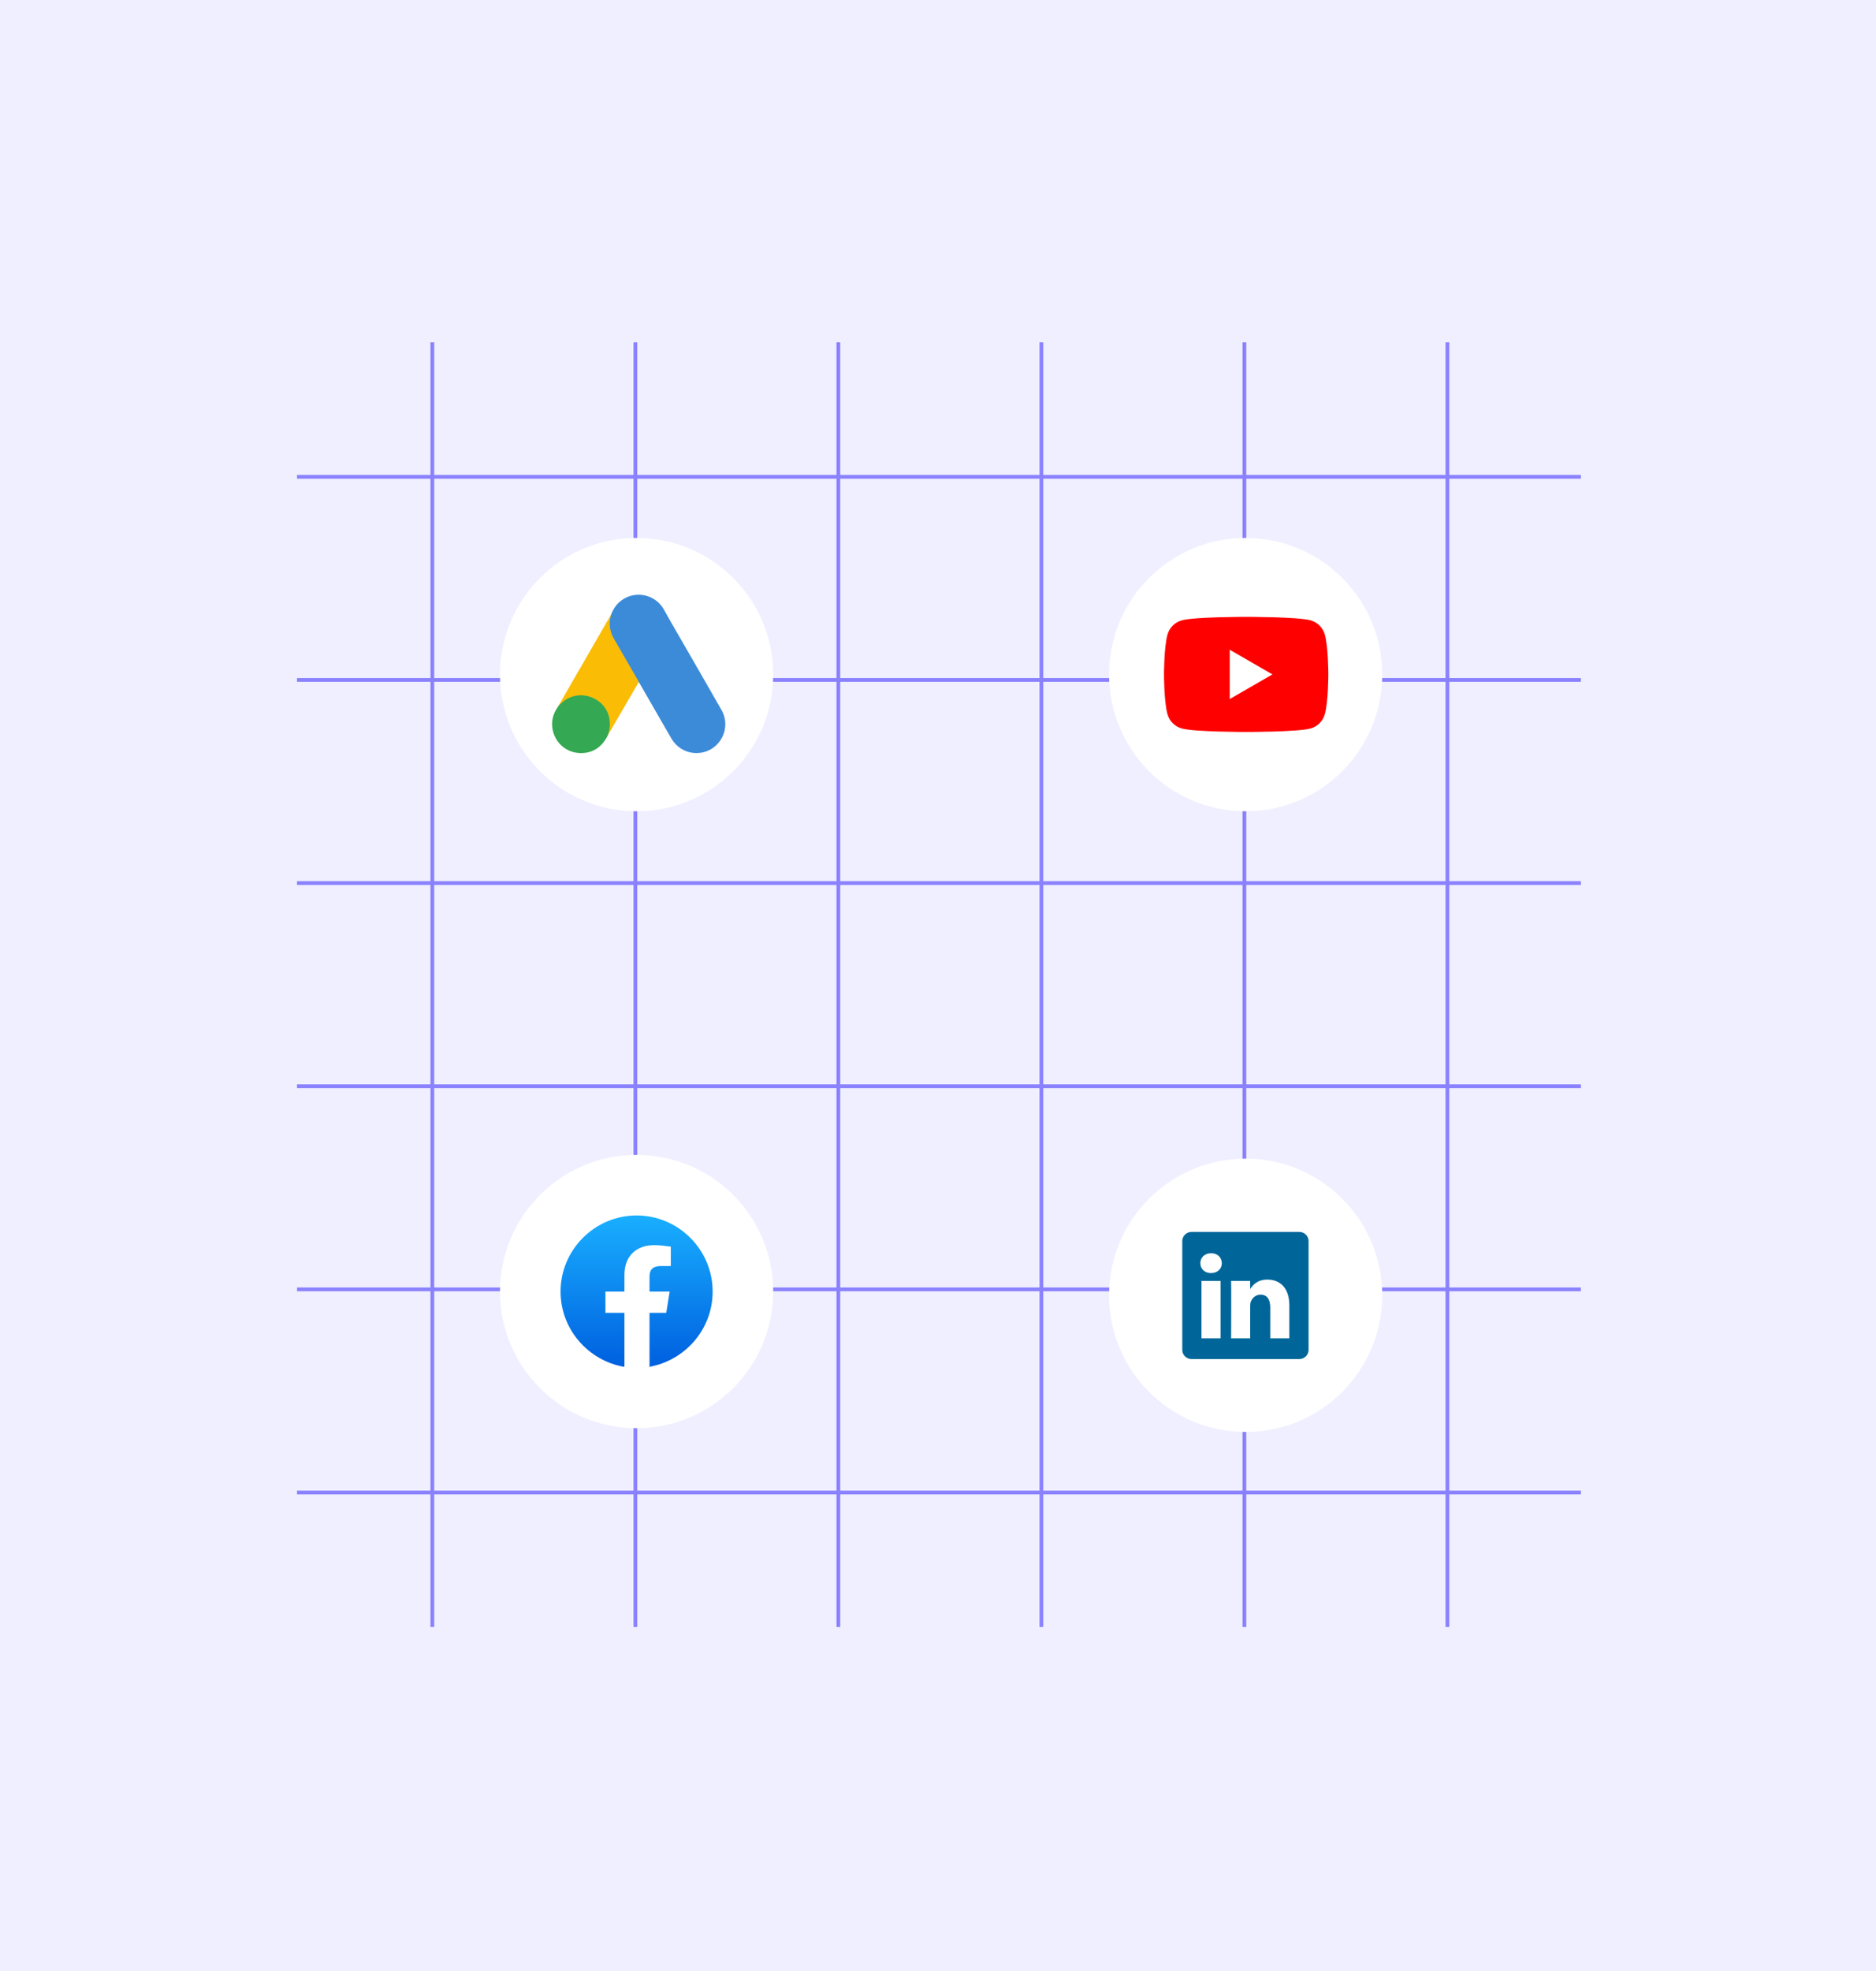 <svg width="499" height="524" viewBox="0 0 499 524" fill="none" xmlns="http://www.w3.org/2000/svg">
<rect width="499" height="524" fill="#EFEFFF"/>
<path d="M79 180.75H420.5" stroke="#8A81FF"/>
<path d="M79 126.75H420.5" stroke="#8A81FF"/>
<path d="M79 234.75H420.5" stroke="#8A81FF"/>
<path d="M79 288.75H420.5" stroke="#8A81FF"/>
<path d="M79 342.75H420.5" stroke="#8A81FF"/>
<path d="M79 396.75H420.5" stroke="#8A81FF"/>
<path d="M331 91L331 432.5" stroke="#8A81FF"/>
<path d="M385 91L385 432.5" stroke="#8A81FF"/>
<path d="M277 91L277 432.5" stroke="#8A81FF"/>
<path d="M223 91L223 432.5" stroke="#8A81FF"/>
<path d="M169 91L169 432.5" stroke="#8A81FF"/>
<path d="M115 91L115 432.5" stroke="#8A81FF"/>
<circle cx="169.331" cy="179.331" r="36.331" fill="white"/>
<path d="M162.534 163.397C162.98 162.228 163.592 161.152 164.501 160.28C168.138 156.736 174.149 157.627 176.617 162.08C178.472 165.457 180.439 168.759 182.35 172.099C185.541 177.647 188.77 183.194 191.924 188.761C194.577 193.418 191.701 199.299 186.432 200.097C183.203 200.579 180.179 199.095 178.509 196.201C175.708 191.321 172.887 186.441 170.086 181.58C170.03 181.469 169.956 181.376 169.882 181.283C169.585 181.042 169.455 180.69 169.269 180.374C168.026 178.185 166.746 176.014 165.503 173.843C164.705 172.433 163.87 171.042 163.072 169.631C162.349 168.37 162.015 166.997 162.052 165.55C162.108 164.807 162.2 164.065 162.534 163.397Z" fill="#3C8BD9"/>
<path d="M162.534 163.397C162.367 164.065 162.219 164.733 162.182 165.438C162.126 166.997 162.516 168.444 163.295 169.798C165.336 173.305 167.377 176.83 169.399 180.356C169.585 180.671 169.733 180.986 169.919 181.283C168.806 183.213 167.692 185.124 166.56 187.054C165.002 189.744 163.443 192.453 161.866 195.143C161.792 195.143 161.774 195.106 161.755 195.05C161.736 194.902 161.792 194.772 161.829 194.624C162.59 191.84 161.959 189.373 160.048 187.258C158.879 185.977 157.395 185.254 155.688 185.013C153.461 184.697 151.495 185.272 149.732 186.664C149.417 186.905 149.213 187.258 148.841 187.443C148.767 187.443 148.73 187.406 148.712 187.35C149.602 185.81 150.474 184.27 151.365 182.73C155.038 176.348 158.712 169.965 162.404 163.601C162.442 163.527 162.497 163.471 162.534 163.397Z" fill="#FABC04"/>
<path d="M148.786 187.406C149.138 187.091 149.472 186.757 149.843 186.46C154.352 182.898 161.124 185.477 162.107 191.117C162.349 192.472 162.219 193.77 161.811 195.069C161.792 195.18 161.773 195.273 161.736 195.384C161.569 195.681 161.421 195.997 161.235 196.294C159.584 199.021 157.154 200.376 153.962 200.171C150.307 199.912 147.431 197.166 146.93 193.529C146.689 191.766 147.042 190.115 147.951 188.594C148.136 188.26 148.359 187.963 148.563 187.629C148.656 187.555 148.619 187.406 148.786 187.406Z" fill="#34A852"/>
<path d="M148.786 187.406C148.712 187.48 148.712 187.61 148.582 187.629C148.563 187.499 148.638 187.425 148.712 187.332L148.786 187.406Z" fill="#FABC04"/>
<path d="M161.736 195.384C161.662 195.254 161.736 195.161 161.81 195.069C161.829 195.087 161.866 195.124 161.884 195.143L161.736 195.384Z" fill="#E1C025"/>
<circle cx="331.331" cy="344.331" r="36.331" fill="white"/>
<path d="M314.477 329.898C314.477 328.561 315.589 327.477 316.959 327.477H345.584C346.955 327.477 348.066 328.561 348.066 329.898V358.857C348.066 360.195 346.955 361.279 345.584 361.279H316.959C315.589 361.279 314.477 360.195 314.477 358.857V329.898Z" fill="#006699"/>
<path fill-rule="evenodd" clip-rule="evenodd" d="M324.658 355.773V340.509H319.585V355.773H324.658ZM322.122 338.425C323.891 338.425 324.992 337.253 324.992 335.789C324.959 334.291 323.891 333.151 322.155 333.151C320.42 333.151 319.285 334.291 319.285 335.789C319.285 337.253 320.386 338.425 322.088 338.425H322.122Z" fill="white"/>
<path fill-rule="evenodd" clip-rule="evenodd" d="M327.466 355.773H332.539V347.249C332.539 346.793 332.572 346.337 332.706 346.011C333.073 345.1 333.908 344.156 335.309 344.156C337.145 344.156 337.879 345.555 337.879 347.607V355.773H342.952V347.021C342.952 342.333 340.449 340.151 337.111 340.151C334.375 340.151 333.173 341.681 332.505 342.723H332.539V340.509H327.466C327.533 341.942 327.466 355.773 327.466 355.773Z" fill="white"/>
<circle cx="169.331" cy="343.331" r="36.331" fill="white"/>
<path d="M165.994 363.354C156.387 361.635 149.106 353.343 149.106 343.331C149.106 332.207 158.208 323.105 169.332 323.105C180.456 323.105 189.558 332.207 189.558 343.331C189.558 353.343 182.276 361.635 172.669 363.354L171.557 362.444H167.107L165.994 363.354Z" fill="url(#paint0_linear_5_10194)"/>
<path d="M177.218 348.995L178.128 343.332H172.768V339.388C172.768 337.77 173.375 336.556 175.802 336.556H178.431V331.398C177.016 331.196 175.398 330.994 173.982 330.994C169.33 330.994 166.094 333.826 166.094 338.882V343.332H161.037V348.995H166.094V363.254C167.206 363.456 168.319 363.557 169.431 363.557C170.543 363.557 171.656 363.456 172.768 363.254V348.995H177.218Z" fill="white"/>
<circle cx="331.331" cy="179.331" r="36.331" fill="white"/>
<path d="M352.412 168.754C351.909 166.872 350.429 165.393 348.547 164.889C345.139 163.975 331.468 163.975 331.468 163.975C331.468 163.975 317.796 163.975 314.388 164.889C312.506 165.393 311.027 166.872 310.523 168.754C309.609 172.162 309.609 179.276 309.609 179.276C309.609 179.276 309.609 186.391 310.523 189.799C311.027 191.681 312.506 193.16 314.388 193.664C317.796 194.578 331.468 194.578 331.468 194.578C331.468 194.578 345.139 194.578 348.547 193.664C350.429 193.16 351.909 191.681 352.412 189.799C353.326 186.391 353.326 179.276 353.326 179.276C353.326 179.276 353.323 172.162 352.412 168.754Z" fill="#FF0000"/>
<path d="M327.092 185.833L338.449 179.277L327.092 172.72V185.833Z" fill="white"/>
<defs>
<linearGradient id="paint0_linear_5_10194" x1="169.333" y1="362.15" x2="169.333" y2="323.098" gradientUnits="userSpaceOnUse">
<stop stop-color="#0062E0"/>
<stop offset="1" stop-color="#19AFFF"/>
</linearGradient>
</defs>
</svg>
